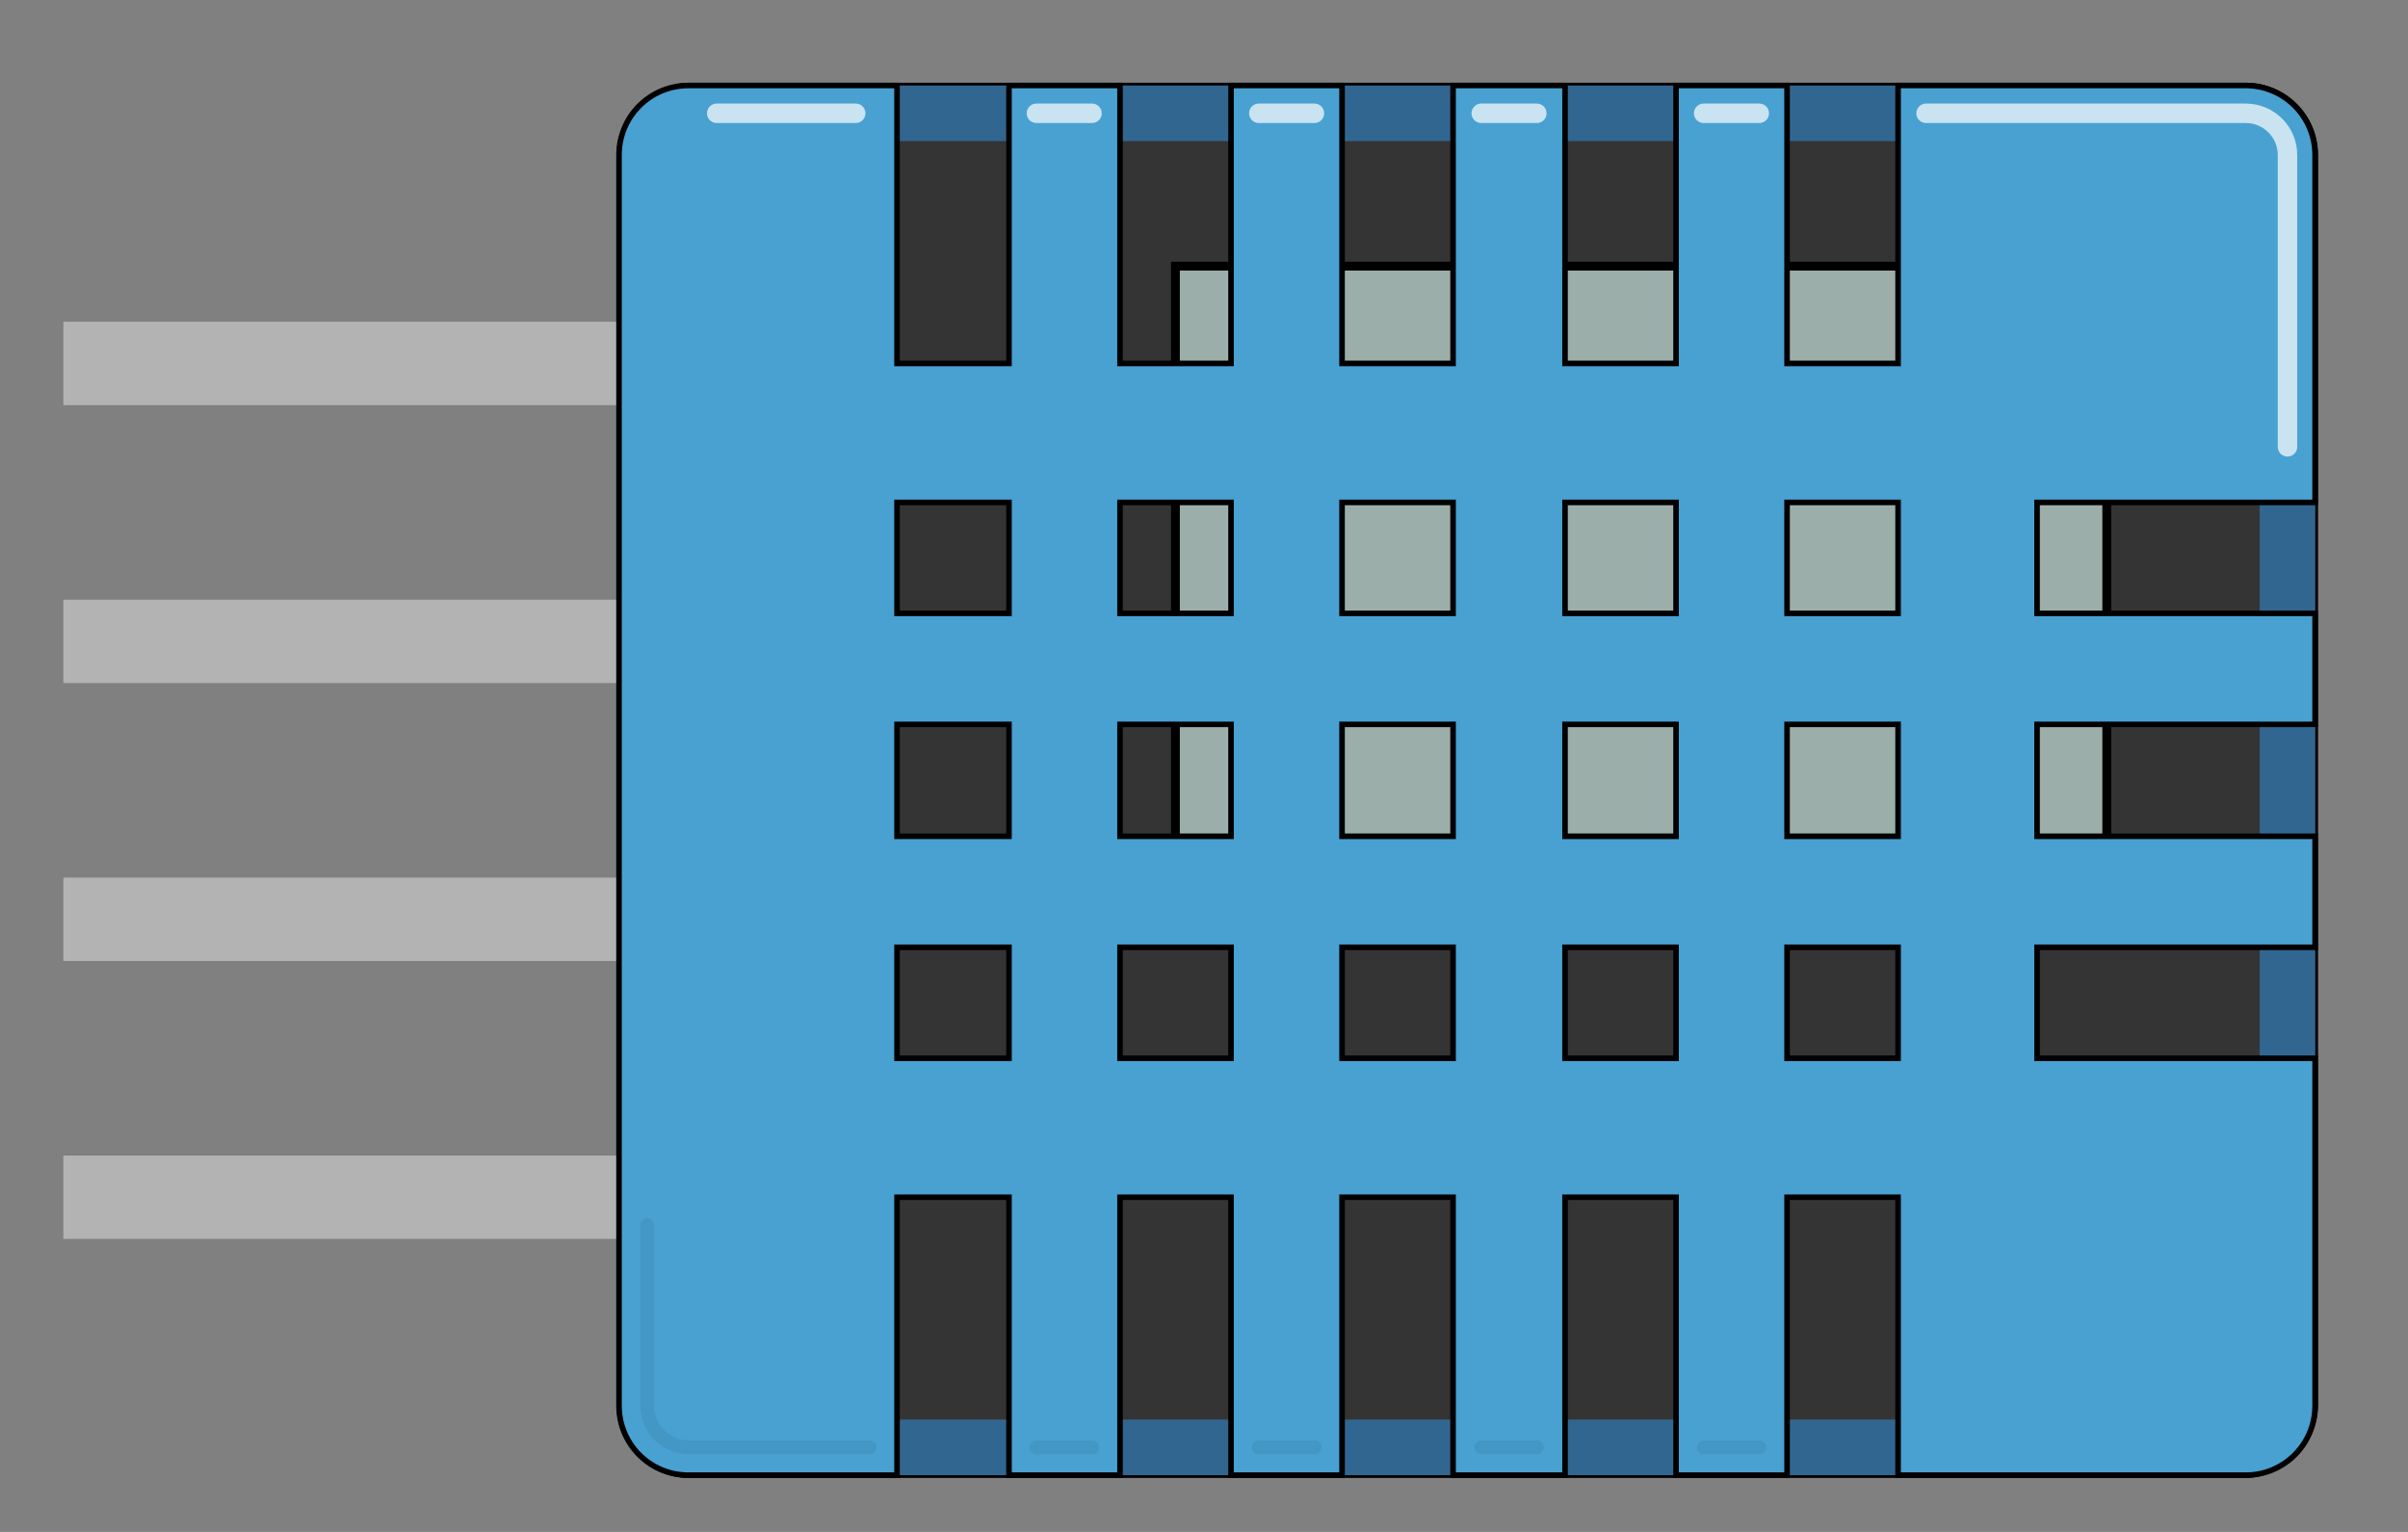 <?xml version="1.0" encoding="UTF-8" standalone="no"?>
<!-- Created with Fritzing (http://www.fritzing.org/) -->

<svg
   xmlns:dc="http://purl.org/dc/elements/1.1/"
   xmlns:cc="http://creativecommons.org/ns#"
   xmlns:rdf="http://www.w3.org/1999/02/22-rdf-syntax-ns#"
   xmlns:svg="http://www.w3.org/2000/svg"
   xmlns="http://www.w3.org/2000/svg"
   xmlns:sodipodi="http://sodipodi.sourceforge.net/DTD/sodipodi-0.dtd"
   xmlns:inkscape="http://www.inkscape.org/namespaces/inkscape"
   version="1.2"
   x="0in"
   y="0in"
   width="22mm"
   height="14mm"
   viewBox="0 0 62.362 39.685"
   id="svg56"
   sodipodi:docname="dht11.svg"
   inkscape:version="0.92.1 r15371">
  <rect x="0" y="0" width="62.362" height="39.685" fill="#808080" stroke="none"/>
  <defs
     id="defs60" />
  <sodipodi:namedview
     pagecolor="#ffffff"
     bordercolor="#666666"
     borderopacity="1"
     objecttolerance="10"
     gridtolerance="10"
     guidetolerance="10"
     inkscape:pageopacity="0"
     inkscape:pageshadow="2"
     inkscape:window-width="1366"
     inkscape:window-height="705"
     id="namedview58"
     showgrid="false"
     units="mm"
     inkscape:zoom="2.4583333"
     inkscape:cx="33.599999"
     inkscape:cy="48"
     inkscape:window-x="-8"
     inkscape:window-y="-8"
     inkscape:window-maximized="1"
     inkscape:current-layer="svg56" />
  <g
     partID="855190070"
     id="g54"
     transform="rotate(90,35.713,30.728)">
    <g
       transform="translate(0,-769.89)"
       id="g52">
      <g
         id="breadboard">
        <g
           id="g49">
          <g
             transform="translate(0,0.002)"
             id="g3">
            <rect
               style="display:inline;fill:#343434;fill-opacity:1;fill-rule:evenodd;stroke:#000000;stroke-width:0.144;stroke-miterlimit:4;stroke-dasharray:none;stroke-opacity:1"
               x="7.2"
               y="776.368"
               height="43.92"
               id="rect5185"
               rx="1.8"
               width="36" />
          </g>
          <g
             transform="translate(0,0.002)"
             id="g6">
            <rect
               style="display:inline;fill:#b3b3b3;fill-opacity:1;fill-rule:evenodd;stroke:none"
               x="13.32"
               y="820.288"
               height="14.4"
               id="rect5470"
               width="2.16" />
          </g>
          <g
             transform="translate(0,0.002)"
             id="g9">
            <rect
               style="display:inline;fill:#b3b3b3;fill-opacity:1;fill-rule:evenodd;stroke:none"
               x="20.52"
               y="820.288"
               height="14.4"
               id="rect5476"
               width="2.16" />
          </g>
          <g
             transform="translate(0,0.002)"
             id="g12">
            <rect
               style="display:inline;fill:#b3b3b3;fill-opacity:1;fill-rule:evenodd;stroke:none"
               x="27.72"
               y="820.288"
               height="14.4"
               id="rect5478"
               width="2.16" />
          </g>
          <g
             transform="translate(0,0.002)"
             id="g15">
            <rect
               style="display:inline;fill:#b3b3b3;fill-opacity:1;fill-rule:evenodd;stroke:none"
               x="34.92"
               y="820.288"
               height="14.4"
               id="rect5480"
               width="2.16" />
          </g>
          <g
             transform="translate(0,0.002)"
             id="g18">
            <rect
               style="display:inline;fill:none;stroke:none"
               x="12.96"
               y="833.248"
               height="2.88"
               id="connector1"
               width="2.88" />
          </g>
          <g
             transform="translate(0,0.002)"
             id="g21">
            <rect
               style="display:inline;fill:none;stroke:none"
               x="20.16"
               y="833.248"
               height="2.88"
               id="connector2"
               width="2.88" />
          </g>
          <g
             transform="translate(0,0.002)"
             id="g24">
            <rect
               style="display:inline;fill:none;stroke:none"
               x="27.36"
               y="833.248"
               height="2.88"
               id="connector3"
               width="2.88" />
          </g>
          <g
             transform="translate(0,0.002)"
             id="g27">
            <rect
               style="display:inline;fill:none;stroke:none"
               x="34.56"
               y="833.248"
               height="2.88"
               id="connector4"
               width="2.88" />
          </g>
          <rect
             style="display:inline;fill:#d7f4ee;fill-opacity:0.636;fill-rule:evenodd;stroke:#000000;stroke-width:0.229;stroke-linecap:round;stroke-linejoin:miter;stroke-miterlimit:4;stroke-dasharray:none;stroke-opacity:1"
             x="11.88"
             y="781.77"
             height="24.12"
             id="rect5401"
             width="16.92" />
          <rect
             style="display:inline;fill:none;stroke:#316691;stroke-width:1.44;stroke-linecap:round;stroke-linejoin:miter;stroke-miterlimit:4;stroke-dasharray:none;stroke-opacity:1"
             x="7.92"
             y="777.09"
             height="42.48"
             id="rect5406"
             rx="1.411"
             width="34.56" />
          <path
             style="display:inline;fill:#48a1d1;fill-opacity:1;fill-rule:evenodd;stroke:#000000;stroke-width:0.144;stroke-miterlimit:4;stroke-dasharray:none;stroke-opacity:1"
             id="rect4672"
             d="m 9,776.375 c -0.997,0 -1.8,0.803 -1.8,1.8 v 9 h 7.2 v 2.875 H 7.2 v 2.875 h 7.2 V 795.8 H 7.2 v 2.9 h 7.2 v 2.875 H 7.2 V 804.45 h 7.2 v 2.875 H 7.2 V 810.2 h 7.2 v 2.9 H 7.2 v 5.4 c 0,0.997 0.803,1.8 1.8,1.8 h 32.4 c 0.997,0 1.8,-0.803 1.8,-1.8 v -5.4 H 36 v -2.9 h 7.2 v -2.875 H 36 V 804.45 h 7.2 v -2.875 H 36 V 798.7 h 7.2 v -2.9 H 36 v -2.875 h 7.2 V 790.05 H 36 v -2.875 h 7.2 v -9 c 0,-0.997 -0.803,-1.8 -1.8,-1.8 h -9 v 7.2 h -2.875 v -7.2 H 26.65 v 7.2 h -2.9 v -7.2 h -2.875 v 7.2 H 18 v -7.2 z m 9,10.8 h 2.875 v 2.875 H 18 Z m 5.75,0 h 2.9 v 2.875 h -2.9 z m 5.775,0 H 32.4 v 2.875 H 29.525 Z M 18,792.925 h 2.875 V 795.8 H 18 Z m 5.75,0 h 2.9 v 2.875 h -2.9 z m 5.775,0 H 32.4 V 795.8 H 29.525 Z M 18,798.7 h 2.875 v 2.875 H 18 Z m 5.75,0 h 2.9 v 2.875 h -2.9 z m 5.775,0 H 32.4 v 2.875 H 29.525 Z M 18,804.45 h 2.875 v 2.875 H 18 Z m 5.75,0 h 2.9 v 2.875 h -2.9 z m 5.775,0 H 32.4 v 2.875 H 29.525 Z M 18,810.2 h 2.875 v 2.9 H 18 Z m 5.75,0 h 2.9 v 2.9 h -2.9 z m 5.775,0 H 32.4 v 2.9 h -2.875 z"
             inkscape:connector-curvature="0" />
          <g
             transform="translate(2.67029e-7,7.2)"
             id="g39">
            <g
               style="stroke:#ffffff;stroke-width:0.504;stroke-miterlimit:4;stroke-dasharray:none;stroke-opacity:0.707"
               id="g5460">
              <path
                 style="fill:none;stroke:#ffffff;stroke-width:0.504;stroke-linecap:round;stroke-linejoin:miter;stroke-miterlimit:4;stroke-dasharray:none;stroke-opacity:0.707"
                 id="path5415"
                 d="m 9,769.89 h 7.56 m -8.64,1.08 c 0,-0.596 0.484,-1.08 1.08,-1.08 M 7.92,779.25 v -8.28"
                 inkscape:connector-curvature="0" />
              <path
                 style="fill:none;stroke:#ffffff;stroke-width:0.504;stroke-linecap:round;stroke-linejoin:miter;stroke-miterlimit:4;stroke-dasharray:none;stroke-opacity:0.707"
                 id="path5422"
                 d="m 7.92,783.57 v 1.44"
                 inkscape:connector-curvature="0" />
              <path
                 style="color:#000000;display:inline;overflow:visible;visibility:visible;fill:none;stroke:#ffffff;stroke-width:0.504;stroke-linecap:round;stroke-linejoin:miter;stroke-miterlimit:4;stroke-dasharray:none;stroke-dashoffset:0;stroke-opacity:0.707;marker:none;enable-background:accumulate"
                 id="path5426"
                 d="m 7.92,789.33 v 1.44"
                 inkscape:connector-curvature="0" />
              <path
                 style="color:#000000;display:inline;overflow:visible;visibility:visible;fill:none;stroke:#ffffff;stroke-width:0.504;stroke-linecap:round;stroke-linejoin:miter;stroke-miterlimit:4;stroke-dasharray:none;stroke-dashoffset:0;stroke-opacity:0.707;marker:none;enable-background:accumulate"
                 id="path5428"
                 d="m 7.92,795.09 v 1.44"
                 inkscape:connector-curvature="0" />
              <path
                 style="color:#000000;display:inline;overflow:visible;visibility:visible;fill:none;stroke:#ffffff;stroke-width:0.504;stroke-linecap:round;stroke-linejoin:miter;stroke-miterlimit:4;stroke-dasharray:none;stroke-dashoffset:0;stroke-opacity:0.707;marker:none;enable-background:accumulate"
                 id="path5430"
                 d="m 7.92,800.85 v 1.44"
                 inkscape:connector-curvature="0" />
              <path
                 style="color:#000000;display:inline;overflow:visible;visibility:visible;fill:none;stroke:#ffffff;stroke-width:0.504;stroke-linecap:round;stroke-linejoin:miter;stroke-miterlimit:4;stroke-dasharray:none;stroke-dashoffset:0;stroke-opacity:0.707;marker:none;enable-background:accumulate"
                 id="path5432"
                 d="m 7.92,806.97 v 3.6"
                 inkscape:connector-curvature="0" />
            </g>
          </g>
          <g
             transform="translate(2.67029e-7,7.2)"
             id="g47">
            <g
               id="g5510"
               style="stroke:#000000;stroke-opacity:0.065">
              <path
                 style="color:#000000;display:inline;overflow:visible;visibility:visible;fill:none;stroke:#000000;stroke-width:0.36;stroke-linecap:round;stroke-linejoin:miter;stroke-miterlimit:4;stroke-dasharray:none;stroke-dashoffset:0;stroke-opacity:0.065;marker:none;enable-background:accumulate"
                 id="path5498"
                 d="m 42.48,811.29 v -4.68 m 0,4.68 c 0,0.596 -0.484,1.08 -1.08,1.08 m -4.68,0 h 4.68"
                 inkscape:connector-curvature="0" />
              <path
                 style="color:#000000;display:inline;overflow:visible;visibility:visible;fill:none;stroke:#000000;stroke-width:0.36;stroke-linecap:round;stroke-linejoin:miter;stroke-miterlimit:4;stroke-dasharray:none;stroke-dashoffset:0;stroke-opacity:0.065;marker:none;enable-background:accumulate"
                 id="path5502"
                 d="m 42.48,802.29 v -1.44"
                 inkscape:connector-curvature="0" />
              <path
                 style="color:#000000;display:inline;overflow:visible;visibility:visible;fill:none;stroke:#000000;stroke-width:0.36;stroke-linecap:round;stroke-linejoin:miter;stroke-miterlimit:4;stroke-dasharray:none;stroke-dashoffset:0;stroke-opacity:0.065;marker:none;enable-background:accumulate"
                 id="path5504"
                 d="m 42.48,796.53 v -1.44"
                 inkscape:connector-curvature="0" />
              <path
                 style="color:#000000;display:inline;overflow:visible;visibility:visible;fill:none;stroke:#000000;stroke-width:0.36;stroke-linecap:round;stroke-linejoin:miter;stroke-miterlimit:4;stroke-dasharray:none;stroke-dashoffset:0;stroke-opacity:0.065;marker:none;enable-background:accumulate"
                 id="path5506"
                 d="m 42.48,790.77 v -1.44"
                 inkscape:connector-curvature="0" />
              <path
                 style="color:#000000;display:inline;overflow:visible;visibility:visible;fill:none;stroke:#000000;stroke-width:0.36;stroke-linecap:round;stroke-linejoin:miter;stroke-miterlimit:4;stroke-dasharray:none;stroke-dashoffset:0;stroke-opacity:0.065;marker:none;enable-background:accumulate"
                 id="path5508"
                 d="m 42.48,785.01 v -1.44"
                 inkscape:connector-curvature="0" />
            </g>
          </g>
        </g>
      </g>
    </g>
  </g>
</svg>
